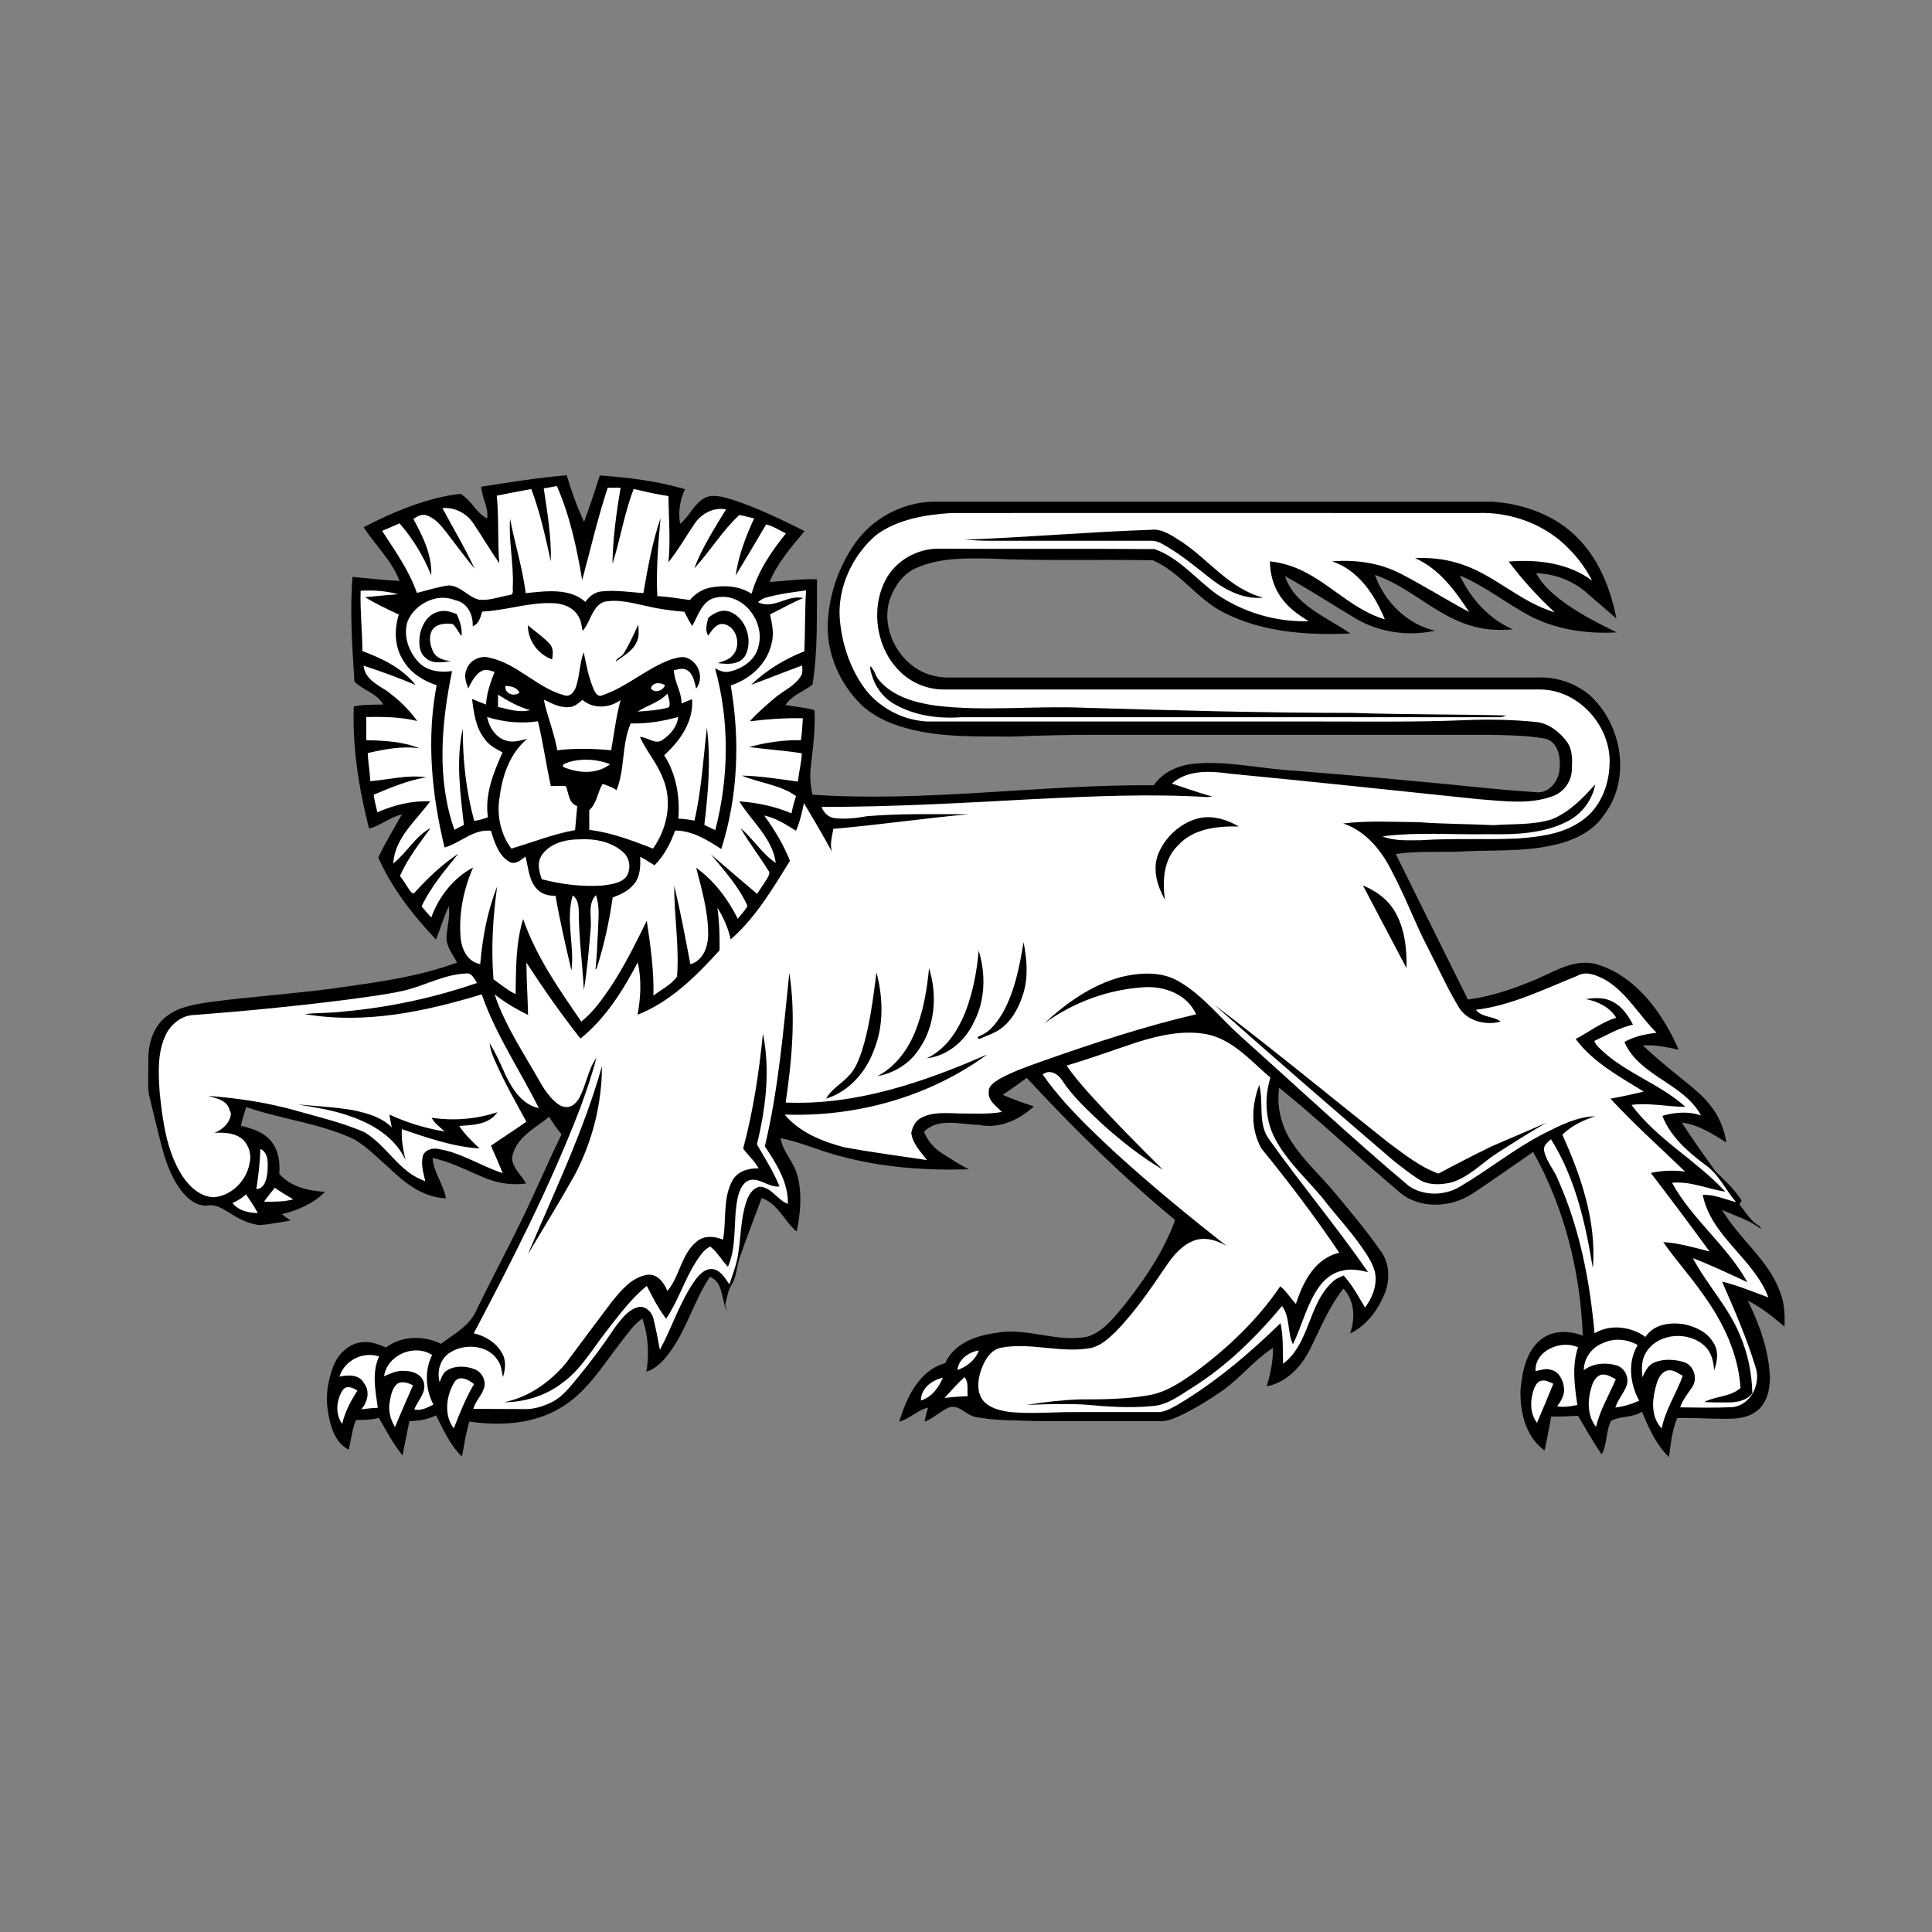 <?xml version="1.0" encoding="utf-8"?>
<!-- Generator: Adobe Illustrator 21.1.0, SVG Export Plug-In . SVG Version: 6.00 Build 0)  -->
<svg version="1.1" id="Layer_1" xmlns="http://www.w3.org/2000/svg" xmlns:xlink="http://www.w3.org/1999/xlink" x="0px" y="0px"
	 viewBox="0 0 900 900" style="enable-background:new 0 0 900 900;" xml:space="preserve">
<rect x="0" y="0" width="900" height="900" fill="#808080" stroke="none"/>
<style type="text/css">
	.st0{fill:#FFFFFF;}
</style>
<path d="M224.2,226.7c13.2-2,26.4-4.2,39.8-5.3c2.2,7.4,4.8,14.7,8.1,21.7c2.6-7.1,5-14.3,7.3-21.6c13.4,0.9,26.8,2.6,39.7,6.4
	c-2.4,4.9-3.2,10.7-2.3,16.1c4-3.2,6.1-8.2,10.1-11.2c4.2-3.2,9.6-1.4,14.1-0.1c11.7,3.8,22.8,9.2,33.8,14.7
	c-6.1,7.4-12.6,14.7-16.3,23.7c7.4-0.4,14.7-1.6,22.1-1.2c-0.2,16.3,0.5,32.9-2.1,49c-4.1,3.3-9.6,4.9-12.6,9.5
	c4.5,0.9,9.1,1.1,13.5,2.4c0.5,8.8-0.7,17.6-1.7,26.3c-0.5,4.4-0.2,8.8,0.8,13.1c53.1,3.6,106-4.8,159-4.4c4.1-6.1,11.4-9.3,18.5-10
	c15.7-1.6,31.3,2.4,47,3.2c18.3,1.5,36.7,3,55,4.8c19,1.6,38,4,57.1,5.2c6.3,1,11.2-5.1,11.4-11c0.7-5.3-0.9-13-7.2-14
	c-8.6-1.5-17.4-1.5-26.1-1.7c-61,0-122,0-183,0c-12.7,0-25.4,0.3-38.1,0.8c-16.7-0.1-33.8,0.6-50-3.9c-7.7-2.1-15.2-5.5-21-11
	c-9.8-9.7-15.9-23.3-15.5-37.2c0.4-13.5,5-26.9,12.7-37.9c8.1-11.6,21.8-18.9,35.9-19.4c87,0,174,0,261,0c15,1,30.2,6.6,40.6,17.8
	c9.5,10,14.6,23.4,17.2,36.7c-4.2-3.8-8.6-7.4-12.9-11.2c-6.6-6.2-15.5-9.7-24.5-10c2.5,4.8,6.5,8.6,10.7,11.9
	c8.2,6.4,17.5,11.1,26.8,15.7c-13.4,0.7-27.1-1.1-39.3-7.1c-11.5-5.9-21.7-14.4-33.7-19.4c5,10.9,13.6,20.2,24.6,25.1
	c-5.8,0.4-11.8,0.4-17.5-1.2c-17.4-4.2-29.9-18.5-46.7-24.2c4.4,12.5,14.9,23,28,26c-12.3,2.7-25.5,0.9-36.5-5.4
	c-11.2-6.6-22-13.8-33.4-20c4.6,13.8,19.5,19,30.4,26.7c-20,0.9-41-0.5-59.2-9.9c-12.2-6.2-20.1-18.8-32.8-24.2
	c-25.3-0.5-50.6,0.4-75.9-0.8c-11.4-0.2-23.4-0.4-34.1,4.3c-5.2,2.2-9,6.7-11.3,11.8c-7.3,15,3.2,35,19.3,38.5
	c3.6,1,7.4,0.8,11.1,0.8c90,0,180,0,270,0c8.7-0.4,17.5,2.5,24.2,8c15.2,13.5,19.7,38.9,7.2,55.6c-4.9,7.7-13.6,12-22.3,14.1
	c-15.4,3.9-31.4,2.4-47.1,3.5c-9.3,0.1-18.7-0.3-27.9,1c11.2,22.6,22.3,45.2,33.6,67.8c10-1.3,19.6-4.4,28.9-8.2
	c9.6-3.6,18.7-10.5,29.5-8.6c11,2.6,20.2,10.1,27.2,18.8c5.1,6.5,9.3,13.8,12.6,21.4c-5.5-1.2-11-2.4-16.7-2
	c4.9,4.7,10.2,9,15.4,13.3c6,5,12.5,9.5,17,15.9c3.5,4.7,5.6,10.3,6.5,16c-6.4-4-13.1-8.3-20.8-9.3c5.1,7.7,10.3,15.3,15.8,22.8
	c4.3,4.2,8.8,8.3,12.1,13.5c-0.3,0.5-0.8,1.5-1,2c3,3.4,5.2,7.8,9.4,10c0.2,0.3,0.6,1,0.8,1.4c-5.4-4.2-12.1-6.2-18.3-9
	c7.9,13.5,21.6,23.2,27,38.2c2.1,5.1,2.3,10.7,2.1,16.2c-5.3-4.5-10.8-9-17.1-12.1c5.5,11.2,9.8,23.2,10.3,35.7
	c0,5.8-1.4,12.3-6.4,15.9c-4.8,3.6-11.1,3.5-16.8,3.4c-6.7,0-13.4-0.6-20-0.3c-2.4,5.7-3,12-3.8,18.2c-6-5.8-9.5-13.6-12.6-21.2
	c-4.3,2.9-9.8,1.9-14.3,4.2c-2.7,4.8-1.7,10.9-4.5,15.7c-4-5.8-7.4-11.9-11-18c-4.2,0.2-8.3,0.5-12.5,0.4c-1,5.2-1.9,10.5-3.1,15.8
	c-8.8-6.4-11.5-17.9-11.2-28.2c0.8-8.4,2.5-17.8,9.4-23.4c5.5-4.5,13.2-4.4,19.6-1.9c-1.1-29.8-8.5-59.5-23.1-85.6
	c-9.5,6.6-18.9,13.2-28.5,19.6c-10.3,6.6-25.2,7.2-34.5-1.5c-18.6-15.7-36.3-32.6-55.3-48c-1.3,8.8,1,18,5.9,25.4
	c5.6,8.6,13.3,15.5,19.9,23.4c7.4,8.9,14.9,17.8,21.5,27.3c4.1,5.5,4.4,13.1,2,19.4c-3.2,7.9-8.5,15.3-16.3,19
	c2.5-6.9,2.2-15.3-3.1-20.9c-6.2,7.8-10.1,17-14.4,25.9c-4,9-11.1,17.6-21.3,19.6c1.7-5.8,3-11.8,2.9-17.9
	c-8.7,5.6-15.1,13.9-23.5,19.9c-6.6,4.5-13.4,8.8-20.7,12.1c-2.7,1.2-5.5,2.3-8.4,2.1c-19,0-38,0-57.1,0c-9.8-0.4-19.7-0.1-29.3-2
	c-4.2-1-7.4-6-12.1-4.3c-4,1.8-7.1,5-11.2,6.6c0.4-2.2,1-4.4,1.6-6.6c-5,1.2-8.5,5.3-13.4,6.5c3.4-11.1,9.2-23.8,21.4-27.2
	c4-9,14.1-12.8,23.2-14c14.5-3,28.8,4.7,43.3,1.6c7.4-2.4,12.3-9.1,17.1-14.8c9.5-12.1,18.3-25,23.5-39.5
	c-24.6-20.3-47.4-42.7-69.1-66.2c-3.7,2.7-7.4,5.4-11.2,7.9c4.7,2.1,9.6,3.8,14.5,5.4c-6.8,6.3-16.2,10.6-25.6,8.6
	c-8.5-0.1-18.8-3.6-25.6,3.2c1.7,4.1,4.5,7.5,8.2,9.9c4.2,2.6,8.3,5.5,12.8,7.6c-20.2,0.6-40.6-0.8-60.2-6.2
	c-9.3-2.3-18.1-6.5-27.6-8.3c1.1,6.5,6.3,11.2,7.9,17.5c2.2,8.5,1.4,17.5-0.4,26c-5.8-4.9-8.8-13.1-16.3-15.6
	c-3.4,9.2-7,18.4-10.2,27.7c-1.5,4.2-1.4,9-3.9,12.8c-1.7,2.7-2,6.1-2.9,9.1c0.3,0.9,0.6,1.9,0.8,2.9c-2.7-5-1.5-13.3-7.9-15.8
	c-7.6,11.3-10.9,25-19.2,35.8c-2.7,3.6-6,7-10.4,8.4c1.4-8.2,0.9-17-1.9-24.8c-4.3,3-7.2,7.6-10.5,11.7c-8.4,11-16,23.5-28.4,30.4
	c-12.6,7.2-27.7,8-41.7,5.9c-1.5,5.3-2.4,10.8-3.4,16.3c-5.6-5.3-8.6-12.5-12.1-19.2c-3.9,2-8.1,2.6-12.4,2.7
	c-1.1,5.3-2.1,10.7-3.2,16c-4.3-5.4-7.6-11.5-11-17.5c-3.5,0.9-7.1,1-10.7,1c-1.8,4.4-2.2,9.2-3.4,13.8c-6.9-3.6-8.8-12-9.8-19
	c-1-6.6,0.3-13.5,2.6-19.7c2.2-5.8,7.4-11,13.9-11.4c3.7-0.4,7.3,1.1,10.7,2.5c7.2-5.5,17.7-5.7,25.6-1.7c6-4.5,13.4-8.4,16.5-15.6
	c8.5-17.5,17.8-34.5,25.9-52.2c4.6-9.9,9-20,13.8-29.8c-2.2-2.6-4.1-5.3-5.8-8.2c-6.6,5.5-16,9.9-17.3,19.4
	c0.4,4.7,4.4,7.8,6.6,11.7c-6.7,1-13.6-0.2-19.8-2.8c-7.8-3.3-15.4-7.3-23.8-9.1c0.5,6.8,5.1,12.2,6.2,18.8
	c-10.5-0.3-19.1-7.1-26.3-14c-5.3-4.6-10.2-9.8-16.3-13.4c-15.9-7.6-33.8-9.3-50.4-15.1c-0.9,2.9-1.8,5.7-2.5,8.7
	c5.1,1.3,10.6,2.9,14.1,7.2c3.5,4.2,4.2,9.9,3.8,15.2c5.2,6.1,13.6,7.9,21.3,8.4c-5.4,5.5-12.7,8.6-20.1,10.4c1.3,1,2.6,2,4,3
	c-4.7,0.7-9.4,1.7-14.2,2.1c-5.2-0.5-10-3-14.3-5.8c-2.9-1.7-5.9-3.8-9.5-3.4c-5.4,0.8-9.9-3-13-7c-5-6.7-7.6-14.8-9.6-22.9
	c-1.8-7.4-3.7-14.7-5.4-22.1c-0.6-5-0.1-10-0.2-15c-0.2-7.2,1.7-14.9,7.1-19.9c5.8-5.4,14-6.7,21.5-7.8c19.5-2.6,39.1-3.8,58.6-6.5
	c19.1-2.7,38.4-5.2,56.6-11.9c-1.9-3.8-5.1-7.4-4.9-11.9c0.3-4.8,1.7-9.6,1.1-14.4c-2.4,5-3.9,10.4-6,15.6
	c-10.7-11.4-20.6-23.9-26.9-38.3c3.3-6.9,7.3-13.4,11-20c-5.5,1.2-9.9,5.2-15.3,6.6c-4.7-18.6-7.8-37.7-7.1-56.9
	c4.5-1,9.1-0.8,13.7-0.9c-2.8-5.3-9.4-6.6-13.4-10.7c-1-16.2-2.2-32.5-0.9-48.8c7.3,0.7,14.6,1.6,21.9,1.9
	c-3.6-9.6-11.3-16.6-16.7-25c14.1-7.3,29.1-13.6,45-15.6c5.1,2.8,7.3,8.9,12.5,11.5C227.8,236.6,224.4,231.9,224.2,226.7z"/>
<path class="st0" d="M253.3,227.5c2-0.3,4.1-0.7,6.1-1.1c6.1,13.9,9.3,28.9,11.8,43.8c3.9-14.3,7.2-28.8,11.9-43c2,0,4,0,6,0
	c-2,11.8-3.6,23.6-3.8,35.5c3.7-11.5,5.5-23.6,9.9-34.9c5.3,1.2,10.7,2.5,16.2,3.3c0.1,10.2,1,20.5,0,30.8
	c4.6-5.7,8.2-12.2,12.4-18.3c3.2-4.5,8.8-7.4,14.4-6.3c-5.4,8.9-11.1,17.7-14.8,27.5c7.4-8,13-17.5,21-24.9c2.4,0.4,4.6,1.1,6.9,1.6
	c-3.9,8.5-7.3,17.3-8.6,26.6c4.8-7.9,9.5-15.8,14.2-23.8c3.3,0.8,6.2,2.7,9.2,4.2c-6.8,8.4-13,17.6-16,28.1
	c-5.6-3.7-12.7-4.1-19.1-2.9c-3.8,0.7-7.2,2.9-9.6,5.8c-5.1-0.6-10.1-1.6-15.2-1.8c-0.6-12.1,0.4-24.2,1.5-36.3
	c-3.9,11.3-5.9,23.1-8,34.9c-6.5-0.5-13-1.5-19.5-0.8c-3.2,0.3-5.8,2.4-7.5,4.9c-7.5-6.7-18.6-5-27.8-4.1
	c-1.5-11.8-5.1-23.1-7.3-34.7c-0.7,10.4,1.7,20.8,1.3,31.3c-0.3,1.3,0.7,3.8-1.1,4.2c-4.8,0.8-9.5,2.7-14.4,2.3
	c-5.2-1.1-8.6-6.4-14.2-6.7c-5.1,0.6-10,2.3-15,3.5c-3.6-10.5-10.2-19.6-16.2-28.9c2.7-1.1,5.4-2.3,8.1-3.5
	c6.3,7.1,11.2,15.4,14.8,24.2c0.4-9.4-3.9-18.1-8.3-26.2c1.9-1.4,4.1-2.6,6.5-1.6c3.8,1.4,6.4,4.7,8.8,7.7c4.4,5.7,8.6,11.5,13.2,17
	c-4.5-9.7-10-18.8-15-28.2c5.6-0.5,11.1,2.3,14.2,6.8c4.2,6.2,8,12.7,12.3,18.9c-0.9-10.5-0.1-21-1.2-31.5
	c5.4-1.1,10.7-2.1,16.1-3.1c4.1,10.9,6.6,22.4,9.1,33.7C256.9,250.3,255,238.9,253.3,227.5z"/>
<path class="st0" d="M408.2,249.2c9.9-7.3,22.7-9.4,34.7-10.2c81.7-0.1,163.4,0,245.1,0c15.8-0.7,32.1,5.3,43.1,16.9
	c4.3,4.3,7.8,9.3,10.6,14.6c-11.1-8.3-25.5-10-38.9-8.9c6.4,8.5,13.6,16.4,21.4,23.6c-16.5-4.8-28.9-18.4-45.5-23
	c-6.3-1.9-12.9-2.5-19.5-2.2c11.2,4.9,18.7,15.2,25.2,25.1c-10.7-5.7-21-12.2-31.8-17.8c-9.8-5.1-21.1-6.7-32.1-5.8
	c12.3,4,19.9,15.6,24.6,27c-17.1-5-28.5-20.5-45.6-25.4c-2.6-0.8-5.2-1.3-7.9-1.6c0,6.9,2.3,13.8,6.9,19c3.1,3.7,7.1,6.3,11.1,8.9
	c-15.1,0.4-30.2-4-42.7-12.5c-9.7-7-17.5-17-29-21.1c-33.3-0.3-66.7,0-100.1-0.2c-10.4-0.3-20.8,5.6-25.5,15
	c-6.8,13.6-4,31.4,6.8,42.1c5.2,5.2,12.4,8.3,19.8,8.5c93,0,186,0,279,0c17.8,0.3,32.8,17.4,31.9,34.9c-0.3,9.9-4.4,20.3-12.8,26.1
	c-8.6,6.3-19.6,7.6-30,8.4c-15,0.7-30-0.2-45,0.8c-6,0-12.3,0.5-18-1.8c16.3-2.1,32.7-0.7,49-1c12.6,0.2,26-0.1,37.4-6.1
	c6.5-3.4,11.4-9.8,12.7-17.1c-5.8,6.5-12.1,13-20.3,16.3c-8.7,2.7-17.9,2-26.9,2.7c-11.7-0.6-23.3-0.5-35-1.4
	c-11.7-0.1-23.5-0.8-35.2,0.6c10.9,3.6,18.3,13.2,23.1,23.1c6,11.3,10.4,23.4,16.3,34.7c4.8,9.2,9,18.8,14.4,27.7
	c3.9,6.6,12.5,8.7,19.6,6.8c-3.5-2.7-8.8-1.8-11.6-5.5c16.6-2,31.7-9.6,47-15.7c4.3-2.7,9.6-0.3,13.6,1.9c9.9,6,15.5,16.5,23.6,24.5
	c-5.2,0.6-10.4,1.7-15,4.3c7,16,27.5,19.1,35.7,34.2c-5.8-2-12.2-1.5-18,0.2c3.7,9.6,11.7,16.6,19.8,22.7
	c6.4,4.4,9.6,11.7,14.5,17.5c-5.1-1.3-10.1-3.6-15.5-3.4c3.9,19.5,23.8,29.7,30.6,47.8c-7.2-2.6-14.2-5.6-21.6-7.4
	c5.7,13,11.4,26.2,15.6,39.8c2.7,7.8-2.2,17.8-10.8,18.7c-8.1,0.4-16.2,0.2-24.3,0.1c1.1-3.5,3.5-6.3,5.5-9.3
	c2.8-3.9,1-10.3-3.8-11.8c-4.4-1.3-9.5-1.6-13.8,0.2c-2.9,1.2-4.2,4.2-5.5,6.8c-0.4-3.9-0.5-8.1,1.7-11.5c5.6-9.2,20-10.1,27.5-2.8
	c3,2.9,4,7.2,4.2,11.2c1.5-4.2,2.3-9.2-0.4-13c-2.8-4.9-8.3-7.4-13.6-8.5c-6.5-1.1-14.2,0-18,5.9c-6.6-4.9-16.6-6.1-23.7-1.7
	c-2.2-24.4-6.9-48.8-16.9-71.3c-1.8-4.8-5.6-8.7-6.6-13.8c-0.5-2.4,1.7-3.9,3.2-5.3c11.4,18.1,16.1,39.3,19.5,60.1
	c1.8-21.6-5.4-42.8-14.2-62.2c4.2-4.2,9.7-6.8,15.3-8.6c-8.6,0.2-16.4,4.3-24,8.1c-13.6,7-25.5,16.7-38.7,24.5
	c-7.2,4.5-17.2,4.7-24.2-0.2c-26.7-22.5-52.3-46.4-78.3-69.7c-9.5-8.5-17.5-19-28.7-25.5c-8.1-4.8-18.1-4.2-26.9-2.1
	c-13.7,3.7-25.6,12.1-35.9,21.7c13.4-9.8,29.6-15.8,46.2-16.9c9.7-0.7,20.4,3.2,24.6,12.6c-24.1,5.6-47.7,13.4-71,21.6
	c-7,2.5-14.1,4.9-20.6,8.5c-2.2,1.4-5.2,3.1-5,6.1c-0.4,4.2,3.7,6.6,6.1,9.3c-6.3,1.1-12.7,0.7-19.1,0.7c-6.3-0.1-13.1-1-18.8,2.2
	c-2.5,1.4-3.7,4.1-4.3,6.8c0.6,5.1,4.4,8.8,7.3,12.7c-12.8-1.9-25.6-3.6-38.3-5.9c-10.3-2.7-21-6.9-28-15.3
	c33.4,1.2,67.3-8.2,94.4-28c-29.5,12.9-61.2,23.8-93.9,22.4c2.9-19.9,4.8-40.4,1.7-60.4c-2.8,27.1-5.1,54.3-11.4,80.8
	c5.3,8,11,16.8,10.7,26.8c-4.9-1.8-7.5-7.7-13.1-8c-3.7,0.8-5.5,4.5-6.5,7.8c-2.3,7.5-2.3,15.5-3.5,23.2c-0.6,5-2.6,9.7-4.1,14.5
	c-2-2.7-3.7-6.1-7.2-7c-3.7-0.8-6.6,2.1-8.6,4.8c-7.2,10-10.8,22-16.6,32.7c-0.9-4.8-1.8-9.7-3-14.5c-0.7-3-3.4-5.8-6.7-5.5
	c-5.1,1.1-8.2,5.7-11.2,9.5c-5.3,8-11,15.7-17.1,23.1c-3.6,4.3-7.1,9.1-12.2,11.7c-3.6,1.8-7.5,3.1-11.5,3.3
	c-8.4-0.1-16.8,0-25.2-0.1c1-3.9,4.4-6.6,5.2-10.6c0.5-3.2-1.4-6.5-4.4-7.8c-4.1-1.6-9.1-1.9-13,0.4c-2,1.2-2.7,3.5-3.5,5.6
	c-1.4-5.2,0.3-11.2,5.1-14c6.8-4.2,17.5-3.4,22,3.8c1.7,2.3,1.8,5.2,2.4,7.8c1.2-3.8,1.6-8.2-0.7-11.6c-2.8-4.7-7.7-7.6-12.9-8.8
	c18-34.2,35.7-68.8,49.6-105c2.8-7.7,5.5-15.4,7.5-23.3c-3.9,5.5-4.7,12.5-7.8,18.4c-1.3,2.3-3.4,4.7-6.2,4.5
	c-2.4,0-4.3-1.6-5.9-3.1c-4.5-4.3-7.1-10.2-10.3-15.4c-6.4-10.9-13.2-21.9-17.2-34c4.8,3.8,10.1,6.9,15.6,9.6
	c-0.2-8.1-0.7-16.3-0.8-24.4c7.9,12.1,16.2,24,25.2,35.4c11.7-9.4,19.8-22.4,26.7-35.5c1.8,8,1.4,16.4-0.1,24.4
	c15.3-6,27.3-18,38.2-30c0.1-6.6-0.1-13.2-1-19.8c2.9,4.5,5,9.5,6.2,14.7c11.6-10.1,19.5-23.6,27.6-36.6c-3-7.5-7.2-14.5-12-21.1
	c5.4,1.1,10.1,4.2,14.8,7.1c1.8-4.1,2.8-8.5,3.7-12.9c4.4,7.5,8.9,14.9,13,22.6c-1-3.5,0.1-7.1,0.7-10.6c21.1-1.8,42-4.9,63-6.8
	c-15.7,0-31.5-0.4-47.2,0.9c-5,0.9-10.2,1.5-15.3,0.9c-2.9-0.4-5-2.6-6-5.2c33.3,0,66.5-1.9,99.8-3.7c26.6-1.3,53.3-2.5,79.9-0.9
	c0.6-0.1,1.8-0.2,2.4-0.2c-6.4-1.8-12.6-4-18.9-6.1c7.3-6.5,18-5.9,27-4.6c38.7,3.7,77.3,7.9,116,11.9c11.2,0.8,22.9,2.6,33.8-1.2
	c5.2-1.6,9.1-6.4,9.5-11.9c0.2-4.6,0.6-9.7-2.3-13.7c-3.3-4.4-8-8.2-13.6-9.1c-11.4-1.2-22.9-1.4-34.4-0.9c-22,0.9-44,0.6-66,0.6
	c-61.4,0-122.7,0-184,0c-11.9-0.6-23.4-6.9-30.1-16.8c-6.2-9.1-9.7-20-10.6-31C390.1,274.1,396.8,258.9,408.2,249.2z"/>
<path d="M449.5,251.4c28.9-1.1,57.7-3.6,86.5-4.6c5.5-0.7,10.1,2.9,14.5,5.6c12.7,8.5,22.5,22,37.9,26c-9.7,1-18.6-4.1-25.9-10
	c-6.2-4.9-12.3-9.9-19.1-13.9c-2.2-1.3-4.6-2.7-7.3-2.6c-25,0-50.1,0-75.1,0C457.2,251.9,453.4,251.7,449.5,251.4z"/>
<path class="st0" d="M168,275.2c5.8-0.3,11.7,0,17.4,1.6c-5.1,0.4-10.2,0.9-15.3,1.4c5,3.1,10.4,5.6,15.7,8.1
	c-2.3,7.1-2,15.3,2.2,21.6c3.4,5.7,9.3,9.3,15.4,11.3c-4.8,25.1-2.3,51,3.7,75.6c7.4-2.1,13.4-8.7,21.6-7.8
	c1.6,5.2,3.4,11.2,8.3,14.3c2.8,1.9,5.6-0.6,7.8-2.3c1.4,5.3,1.5,11.5,5.7,15.5c2.2,2.2,5.3,2.8,8.3,2.8c2,11.7,4.7,23.2,7.4,34.8
	c1.5-11.7-2.8-23.5,0.6-35c2.2,1.6,2.7,4.3,2.8,6.9c0,12.5,1.7,24.8,2.4,37.2c1.6-9.7,2.4-19.4,3.2-29.2c0.4-5-1.5-10.9,2.4-15
	c1.9,5.2,1.1,10.7,1,16.1c-0.4,6.2-0.5,12.4-1.2,18.5c0.1-0.1,0.4-0.3,0.5-0.4c3.5-10.8,5.9-21.9,7.5-33.1c3.6-1.4,7.3-3,9.8-6.1
	c3.1-3.5,3.2-8.4,3-12.9c2.3,1.2,4.5,2.6,6.7,4c4.5-4.5,7.5-10.3,9.6-16.2c8,0,15,4.4,21.5,8.6c7.8-24.5,8.8-50.9,4.4-76.2
	c9-2.9,16.9-10,19-19.4c1.3-4.5,0.3-9.2-0.7-13.7c5.2-2.5,10.1-5.4,15.5-7.6c-7.3-1.8-14,5.6-21.1,1.9c1.2-1,2.5-1.9,4.1-2.2
	c6-1.7,12.2-2.4,18.3-3.3c-0.6,9.4-0.4,18.9-0.8,28.4c-9.2,3.6-17.7,8.8-24.8,15.6c8-2.9,15.8-6.1,23.8-9c0,1.6,0.4,3.5-0.6,4.9
	c-2.9,4.8-8.4,6.9-12.5,10.5c-3.9,3.4-7.9,6.7-11.3,10.6c8.2-1,16.4-1.6,24.7-1.4c-0.2,3.4-0.4,6.8-0.9,10.2
	c-8.1-0.1-16.3,1-24.1,3.2c8.1,1.1,16.4,1.6,24.5,2.9c-0.1,4.5-1.4,8.8-1.8,13.2c-8.7-1.2-17.4-2.6-26.1-2.8
	c8.3,3.5,17.7,4.2,25.2,9.5c-0.8,2.7-1.6,5.4-2.1,8.1c-7.7-3.3-16-5-24.3-5.6c5.8,9.4,15.5,17.2,17,28.7
	c-6.5-4.3-10.5-11.3-16.4-16.2c3.9,6.8,8.8,13,12.9,19.7c1.1,1.1,0.1,2.5-0.5,3.7c-1.5,2.5-3.2,4.8-4.7,7.2
	c-7.2-6.1-14.4-12.2-21.5-18.4c6.2,7.6,13,15,17,24c-1.1,2.2-3,4-4.5,6c-4.6-9.2-11-17.7-19.4-23.8c2.6,10.1,5.6,20.4,5.6,30.9
	c0,5.7-2.2,12.3-8.3,14.1c-2.3-12.2-4.6-24.5-7.5-36.6c-0.1,14.1,2.4,28.2,1.3,42.3c-2.7,3.9-7.3,6-11,8.9
	c0.3-11.7-1.4-23.4-3.1-34.9c-5.2,10.6-10.5,21.3-17,31.1c-3.9,5.7-8,11.5-13.5,15.9c-10.4-15.1-21.1-30.4-27.1-47.8
	c-3.5,11.3-3.3,23.3-3.5,35c-3.8-1.8-6.9-4.5-10.3-6.9c-1.2-14.4-0.3-28.9,1.7-43.2c-4.6,11.5-6.8,23.8-7.9,36.1
	c-5.8-1-8.6-6.8-9.1-12.1c-1-11.2,1.3-22.6,5.8-32.9c-9.2,4.9-16,13.6-19.5,23.3c-1.5-1.7-3.1-3.4-4.5-5.2
	c4.3-9.1,10.8-16.7,17.1-24.5c-7.5,4.9-14,11.2-20,17.7c-0.9,1.7-2.2,0-2.8-0.9c-1.5-2.1-2.7-4.5-4.4-6.4
	c3.6-8.2,9.1-15.2,14.3-22.4c-7.2,3.9-11.1,11.6-17.4,16.5c0.7-11.9,10.6-19.9,17.2-28.9c-8.5-0.4-16.9,1.7-24.6,5.1
	c-0.6-2.7-1.4-5.4-1.7-8.2c7.9-3.3,15.9-6.7,24.4-8.1c-8.7-1.3-17.3,1.1-26,1.8c-0.2-4.4-1-8.7-1.2-13.1c7.9-1.8,16.1-3.4,24.2-2.2
	c-7.9-3.2-16.5-3.6-24.9-3.8c0-3.6,0-7.2,0-10.8c8-0.1,16-0.1,23.8,1.9c-4-5.6-9.1-10.4-14.7-14.4c-4.4-2.7-9.8-5.6-10.3-11.4
	c8.2,2.7,16.3,5.6,24.2,9c-6.2-7.9-15.6-12.4-24.8-15.8C168.8,293.9,167.7,284.6,168,275.2z"/>
<path class="st0" d="M190,289.1c3.6-8,13.7-13,22.1-9.5c5.6,1.1,8.4,6.8,8.1,12.1c3-1,3.6-4.2,4.4-6.8c11.2-0.5,22.1-4.5,33.4-3.9
	c4.3,0.2,8.9,1.9,11.2,5.7c1.5,2.1,1.7,4.8,2.2,7.2c3.8-4.2,4.2-11.1,9.8-13.5c7-1.5,14,0.7,20.8,2.1c5.5,1.3,11.2,2,16.8,2.5
	c1.2,2.2,2.2,4.5,3.7,6.6c2.8-5.1,4.8-12.3,11.4-13.3c12.3-2.4,22.7,11.4,19.4,22.9c-1.4,6.2-7.3,10.2-13.2,11.6
	c-2.5,0.7-4.9-0.3-7-1.5c6.8,24.6,6.5,50.8,0.1,75.4c-1.7-0.8-3.4-1.6-5.1-2.4c1.8-15,3.1-30.3,1.2-45.3c-1.7,14.4-2.5,29-5.8,43.3
	c-2.5-0.5-5-0.9-7.5-0.9c0.8-10.2-1-20.9-6.6-29.6c7.4-6.6,13.8-15.8,13-26.1c-1.6,0.6-3.2,1.3-4.9,2c0-5.5-3.4-10.1-3.6-15.5
	c1.9-0.3,4.1-1.2,6-0.1c3.1,1.7,3.6,5.6,4.4,8.7c3.6-4.6,1.5-11.8-3.8-14.1c-2.4-1.3-5.2-0.2-7.6,0.4c-11.5,4-20.6,12.8-32.1,16.7
	c-2.3,1.3-3.7-1.3-4.4-3.1c-2.3-5.4-3.3-11.2-4.5-16.9c-1.9,5.1-1.8,10.7-3.5,15.9c-0.7,2.3-2.7,5.2-5.5,4.2
	c-12.7-3.4-21.8-14.7-34.8-17.5c-4.3-1.3-9.5,1.2-10.8,5.6c-1.3,2.8-0.2,5.9,0.8,8.7c1.6-3,3.1-6.4,6.2-8.1c1.9-1.1,4.1-0.2,6.1,0.4
	c-1.9,4.9-3.7,9.9-4,15.2c-2.2-0.8-4.4-1.7-6.5-2.6c0.8,6.5,1.7,13.4,5.9,18.7c2,2.9,5.3,4.6,8.3,6.2c-4.2,9.4-8.4,19.7-6.8,30.2
	c-2.1,0.8-4.2,1.4-6.4,1.7c-3.8-14-5.4-28.6-5.3-43c-3.3,14.8-1.2,30,0.5,44.9c-1.5,0.7-3,1.4-4.4,2.3c-8.4-23.8-6.1-49.8-1.1-74
	c-5.3,0.8-11.3,0.1-15.3-3.8C190.3,303.7,187.6,295.9,190,289.1z"/>
<path d="M195.5,296.2c0.8-4.8,3.6-9.9,8.6-11.2c2.9-1,5.9,0,8.6,1c1.5,3.2,2.7,6.7,2.3,10.3c-1.5-1.8-2.4-4.1-4.1-5.6
	c-3.3-0.4-7.4-0.3-9.5,2.7c-1.9,3.2-1.1,7.3,0.5,10.4c1.6,3,5.1,3.8,8.2,4.2c-4.1,0.5-9.1,1.5-12.2-1.9
	C195.1,303.7,195.2,299.6,195.5,296.2z"/>
<path d="M329.9,287.9c2.7-2.5,6.5-4.3,10.2-2.9c7.5,3,10.7,13.2,7.2,20.2c-2.5,4.6-8.4,4.3-12.9,3.7c2.1-0.9,4.6-1.3,6.3-3
	c4.9-4.1,3-14.1-3.7-15.2c-3.4-0.4-5.4,3-7.1,5.4C328.3,293.5,329.3,290.6,329.9,287.9z"/>
<path d="M290.4,304.6c2.7-4.3,4.8-9,6.9-13.6c0.2,2.6,0.6,5.3-0.6,7.8c-1.8,4.4-6.2,6.7-9.9,9.4
	C287.4,306.3,289.5,306.1,290.4,304.6z"/>
<path d="M245.9,291.3c3.4,2.9,7.2,5.4,10.2,8.7c1.8,1.9,1.5,4.8,1.1,7.2C250.6,304.8,245.9,298.4,245.9,291.3z"/>
<path d="M405.4,310.3c2.1,1.8,2.4,5,4.4,6.9c6.5,7.4,16.5,10.1,25.9,11.5c23,2.8,46.2,0,69.3,1c41.7,1.2,83.3,2.4,125,2.4
	c23.9,0.8,47.8,0.6,71.6,1.2c-1.2,0.6-2.4,0.9-3.7,0.8c-83.3,0-166.7,0-250,0c-10.8,0.8-22.1-0.7-31.6-6.3c-5.1-3-8.8-8.1-10.3-13.8
	C405.6,312.8,405.3,311.5,405.4,310.3z"/>
<path class="st0" d="M303.2,320.6c0.9-2.9,4.4-2.8,6.6-1.4C308.9,321.8,304.8,323.2,303.2,320.6z"/>
<path class="st0" d="M235.4,319.5c2.5,0.1,5.4,0.6,6.6,3.2C239.3,324.7,235,323.1,235.4,319.5z"/>
<path class="st0" d="M310.9,323.1c0.5,2,1.6,4.5,0.7,6.4c-4.7,1.4-9.7,1.6-14.6,2C301.6,328.5,307.2,327.2,310.9,323.1z"/>
<path class="st0" d="M232,323.6c4.7,3,9.6,5.7,14.9,7.2c-5,1.3-10.1-0.4-14.9-1.5C232,327.5,232,325.6,232,323.6z"/>
<path class="st0" d="M271.3,326c5,4.4,12.6,3.9,17.8,0.1c-2.1,7.6-3,15.6-4.4,23.4c-8.3-0.8-16.8-1-25.1,0
	c-1.4-8.1-4.6-15.6-6.3-23.6c3.7,1.7,7.4,3.9,11.7,3.5C267.5,329.4,269.5,327.6,271.3,326z"/>
<path class="st0" d="M226.9,334c7.6,2.4,15.8,3.2,23.7,2c2.4,10,3.8,20.1,6,30.2c2.3-0.1,4.7-0.2,7,0c1.4,3.3,1.2,8,5.3,9.3
	c-0.3,3.7-0.7,7.4-1,11.2c-10.2,1.8-19.8,5.7-29.7,8.6c-5.2-6.9-6.9-16-5.4-24.4c1.3-9.9,4.9-20.2,12.8-26.7
	c-3.1,0.7-6.3,1.8-9.5,0.9C231.1,343.9,227.9,338.9,226.9,334z"/>
<path class="st0" d="M293.8,337c7.5,0.2,14.9-1,22.1-3c-0.4,4.5-3.6,8.2-7.2,10.6c-3.4,2.6-7-1.3-10.6-1.3c3,6.6,8,12.2,10.6,19
	c4.7,10.8,2.2,23.6-4.5,33c-9.6-3.7-19.4-7.5-29.7-8.7c0-3.1,0-6.1,0-9.2c3.6-3.2,3.8-8.3,6.2-12.2c2.3,0.7,4.5,1.5,6.5,2.9
	C291.2,358.2,289.5,347,293.8,337z"/>
<path class="st0" d="M264.9,355c6.2-1.8,13.2-1.4,19.3,1c-6.3,4.9-14.9,4.2-21.8,1.3C261.5,355.7,264.1,355.6,264.9,355z"/>
<path d="M557.5,381.4c6.7-1.9,13.7,0.2,19.6,3.6c-10-0.2-21.2,0.9-28.3,8.8c-6.8,6.5-7.4,16.6-6.1,25.4c-3.5-6.3-5.9-13.9-3.3-21
	C542.5,390.2,549.4,383.8,557.5,381.4z"/>
<path class="st0" d="M252.3,398.5c3.8-5.7,11.1-7.5,17.6-7.5c7.1-0.4,14.7,1,20.2,5.8c3.4,2.8,4.1,8.2,1.5,11.8
	c-2.7,3-7,3.3-10.7,3.9c-9.6,0.7-19.2-0.5-28.5-2.9C251.1,406.1,250.1,401.9,252.3,398.5z"/>
<path d="M655.2,451c-6.8-12.8-13.5-25.7-20.3-38.5c6,2.4,11.5,6.4,14.8,12C654.4,432.4,655.4,441.9,655.2,451z"/>
<path d="M476.8,438.9c1.6,8,2.3,16.4-0.2,24.2c-2,6.3-5.3,12.7-11,16.5c-2.7,1.9-5.9,2.8-8.9,4.2c-1.5,0.4-1.7-0.7-0.4-1.2
	c5.1-1.9,8.3-6.6,11-11.1C472.8,461.4,475,450,476.8,438.9z"/>
<path d="M455.9,442.8c3.4,11,3.1,23.4-2.4,33.7c-4.1,8.6-12.2,15.4-21.8,16.5c9.2-4.3,14.9-13.4,18.4-22.6
	C453.4,461.5,455.1,452.1,455.9,442.8z"/>
<path d="M432.8,451c3.9,12.6,2.9,27-4.8,37.9c-4.3,6.6-11.5,11-19.2,12.4c9.3-4.9,15.4-14.1,18.7-23.9
	C430.5,469,431.9,460,432.8,451z"/>
<path d="M408.3,453c3.1,11.8,3.5,24.7-1.2,36.2c-3.7,10.2-11.6,19.3-22.3,22.6c2.6-4.6,7.5-7.1,10.9-11c2.9-3,4.3-7,5.7-10.9
	C405.2,477.9,406.7,465.4,408.3,453z"/>
<path class="st0" d="M188.1,461.5c9.7-2.3,18.8-7.6,28.9-8c2.8-0.5,3.9,2.5,5.2,4.4c-20,6.9-40.9,11.4-62.1,13.3
	c-6,0.8-12.1,0.5-18.1,1.2c27.7,4.8,55.9-1.1,82.4-9.2c6.5,18.8,17.8,35.3,26.6,53c-7.8-1.6-12.4-8.9-15.6-15.6
	c-2.2-5-4.4-10-7.3-14.6c0.3,3.1,1.5,6.1,2.8,8.9c4.2,9.5,9.3,18.5,14.3,27.6c-5.4,3.9-11,7.4-16.5,11.2c1.9,4.2,3.7,8.5,5.5,12.8
	c-10.3-3.3-19.5-9.7-30.3-11.3c-2.5-0.5-5.7,0.4-6.8,2.9c-1.2,4,0.1,8.2,1,12.1c-12.1-3.9-17.8-16.6-28.4-22.8
	c-9.9-4.3-20.3-6.8-30.7-9.7c-13.7-4-27.8-6.1-42-7.2c2.8,0.9,5.9,1.4,8.1,3.4c1.4,1.2,1.8,3.2,2.5,4.9c-0.5,4.3-3.8,7.4-7.7,8.9
	c4.7-0.2,10.2,0,13.7,3.6c2.5,2.8,3.6,6.8,2.7,10.4c-1.3,8-8.1,15.1-16.3,16c-6.4,0.1-11.7-4.8-15-9.8c-7.4-11.5-9.2-25.5-10.6-38.8
	c-0.6-9-1.2-18.6,2.8-27c2.5-5.2,7.7-9.3,13.6-9.3c23.6-1.8,47.2-4.1,70.7-7.1C170.4,464.5,179.3,463.4,188.1,461.5z"/>
<path d="M738.7,465.4c4.3-0.6,8.9-0.9,12.8,1.4c4.3,2.2,7,6.4,9.2,10.5c-6.4,1.5-12.1,4.8-18,7.6c0.7,1.9,2.3,3.3,3.8,4.7
	c11.5,10.6,27,15.5,38.6,26c-8.4,0-16.8-2-25.1-0.9c11.9,16.1,30.2,25.8,43.7,40.4c-8.3-1.2-16.3-5-24.8-4.1
	c9.4,17.1,25.6,29.2,35.1,46.3c-8.4-3.9-16.8-7.9-25.4-11.2c6.7,12.6,16.9,23.1,22.2,36.5c3.5,8.3,5.3,17.3,5.5,26.4
	c-2.5,3.4-7,4.3-11.1,4.3c-3.8,0-7.5,0.1-11.3-0.2c5.4-2.8,12.1-2.3,16.9-6.5c-1-16-8.2-30.9-17.5-43.7
	c-5.8-8.4-12.7-15.9-18.5-24.3c7.4,0.5,14.5,2.6,21.6,4.4c-9-12.3-18.1-24.5-27.4-36.6c5.2-1.1,10.7-1.4,16-0.6
	c-11.7-11.3-23.8-22.1-34.8-34c5.2-0.9,10.4-2.1,15.5-3.3c-11.3-7-23.6-13.6-31.7-24.5c6.3-3.3,12-7.8,18.9-9.9
	C749.8,469.1,744.3,466.5,738.7,465.4z"/>
<path d="M565.7,468.1c27.5,20.8,54.1,42.8,81.1,64.2c7.4,5.4,14.6,11.3,23.3,14.4c8.2-4.4,16.4-8.6,24.8-12.7
	c8.4-3.7,17-7.2,25.4-11c-7.8,4.6-15.5,9.4-23.1,14.3c-7.1,4.6-13.1,11.3-21.4,13.6c-4.9,1.1-10.6,1.3-15-1.6
	c-4.2-2.7-8.2-5.9-12.1-9C620.8,516.4,593.1,492.4,565.7,468.1z"/>
<path class="st0" d="M529.4,485.6c10.5-3.3,21.8-5.9,32.8-3.8c12.2,2.5,20.5,12.5,29.6,20.2c-2.8,9.2-2.5,19.5,2,28.1
	c5.4,10.5,14.3,18.5,21.9,27.5c6,7.9,12.9,15.1,18.6,23.3c2.5,3.6,5.1,7.4,6.2,11.7c1.2,5.9-1.1,11.8-4.6,16.5
	c-3.1-5.1-5.9-10.5-10-14.9c-2,0.8-3.9,1.6-5.4,3.2c-11.2,10.4-10.3,28.5-22.8,37.9c-0.2-6.3,0.2-12.7-1.2-18.9
	c-14.7,14.3-30.4,27.6-48.1,38.1c-2.9,1.5-5.9,3.5-9.4,3.3c-13,0-26,0-39,0c-9.8,0-19.5,0.9-29.3,0c-4.8-0.7-10.2-1.8-13.2-6
	c-2.9-4.6-1.8-10.4,0.1-15.1c1.6-3.9,4.3-8.1,8.8-8.9c14-2.6,28.1,2.8,42,0.1c4.6-1.1,8.1-4.5,11.5-7.7c8.8-9.1,16-19.6,23.1-30.1
	c3.4-5.1,7.6-10.2,13.5-12.3c5.1-1.7,10.4,0,14.9,2.6c-17.6-13.8-34.9-28-51.5-43.1c-12.2-11.4-24.6-23-34.2-36.8
	c3.3-2.5,7.2-0.3,9.1,2.8c5.2,7.9,12.3,14.3,19.2,20.8c8.6,7.7,17.8,14.9,27.7,20.8c-11.8-11.7-23.5-23.5-34.6-35.8
	c-3.6-4.1-7.2-8.2-10.2-12.7C507.9,493.1,518.6,489.2,529.4,485.6z"/>
<path d="M346.2,535c4.7-17.5,7.4-35.5,9.2-53.5c3.5,17.1,1.3,34.8-2.8,51.6c3.7,6.5,7.8,12.7,10.5,19.6c-4.8,0.5-8.5-3.6-13.2-3.1
	c-3.6,0.6-5.1,4.3-6,7.3c-2.7,10.9-0.2,22.7-4.8,33.2c-2.9-3-4.9-6.8-8.2-9.4c-3,1.3-4.7,4.2-6.5,6.8c-5.5,8.5-8.4,18.4-14.1,26.8
	c-3.6-4.7-6.3-10-9-15.3c-7.6,6.2-13.4,14.2-19.4,21.9c-6.2,8-11.4,17.1-19.8,23.2c-7.7,6-17.5,9.1-27.2,9.1
	c11.4-2.3,21.4-9.4,28.8-18.3c7-9.4,14-18.8,21.1-28.2c4.3-5.4,9.2-11.4,16.3-12.8c4.9-0.9,8.2,3.5,9.8,7.5
	c5.8-6.9,6.4-17.1,13.6-23c3.5-3,8.3-2.6,12.3-0.9c1.7-9.1-0.2-19,4.3-27.4c2.3-4.5,7.6-6,12.3-5.8
	C351.5,540.7,348.4,538.2,346.2,535z"/>
<path d="M245.9,584.3c12.2-28.9,26-57.3,34.5-87.6c0,17.6-4.5,35.2-12.7,50.7C260.7,559.9,253.2,572,245.9,584.3z"/>
<path d="M586.6,505.4c2.2,8.5-0.9,18.6,5,25.9c14.8,20.8,31.2,40.3,45.7,61.3c-4-0.9-8.2-1.8-12.2-0.6c-4.9,1-8.8,4.5-11.4,8.6
	c-5.2,7.9-7.3,17.2-11.4,25.6c-2.7-5.6-1.2-12.6-5.1-17.8c-12.1,14.5-25.7,27.9-41.8,38c-5.8,3.6-11.5,8.1-18.5,8.6
	c-10.6,1-21.2,0.3-31.8-0.7c-9-0.5-18-0.2-26.9,0.2c8.2-1.4,16.5-2.3,24.8-2.6c10.7,0,21.4-0.1,31.9-1.9c8.1-1.3,15-6,21.6-10.6
	c15.2-11.2,29.2-24.4,39.9-40.2c2.9,2.3,4.7,5.6,7.3,8.2c3.2-10.1,8.9-21.3,20.2-23.8c-11.3-16.8-23.5-32.9-36.3-48.6
	C582.5,526,583,514.9,586.6,505.4z"/>
<path d="M138.7,514.5c8.7,0.8,17.4,1.2,26,2.7c6.4,1.4,13.1,3.2,17.8,8c-0.4-2-0.8-4-1.1-6c8.1,3.8,16.8,6.4,25.7,7.9
	c-2.1-2.1-4.7-3.7-6-6.4c10.2,1.5,20.7,0.7,30.6-2.6c-3.8,5.8-11.5,6-17.8,6.4c2.6,3.9,6,7.2,9.5,10.5c-12.5-0.8-24.4-5-36.2-9
	c-0.3,4.9,0.6,9.7,1.7,14.4c-4.8-10.5-15.2-16.8-25.7-20.4C155.2,517.1,146.9,515.9,138.7,514.5z"/>
<path class="st0" d="M121.3,535.2c4,1.9,3.5,7.1,3.3,10.8c-0.4,3.1-1.2,7.8-5.2,7.9C120.4,547.7,121.1,541.4,121.3,535.2z"/>
<path class="st0" d="M128,553.3c2.8,2,5.7,3.7,8.6,5.4c-4.4,1.2-9,1.1-13.6,1.1C124.5,557.6,126.3,555.5,128,553.3z"/>
<path class="st0" d="M108.3,560.4c2.3-1,4.4-2.3,6.3-4c1.9,2.8,3.9,5.6,5.5,8.7C115.8,565,111.1,564,108.3,560.4z"/>
<path class="st0" d="M746.9,625.6c5.1-2.4,11.2-1.8,16,1c-4.8,7.9-3.6,18.1,0.7,25.9c-3.5,1.6-7.2,2.7-11.1,3.2
	c1.1-3.6,3.7-6.4,5.1-9.9c1.6-3.9-0.7-8.7-4.7-9.8c-5-1.4-10.8-1-15.1,2.3C737.8,632.7,741.6,627.5,746.9,625.6z"/>
<path class="st0" d="M715.3,638.7c-0.4-9.6,11.9-14.7,19.8-11.1c-2.9,8.7-1.6,18.1-0.3,26.9c-3.1,0.6-6.2,1.2-9.4,0.6
	c1.7-2.4,3.4-5,3.2-8c-0.2-3.6-2-7.9-5.8-8.9C720.3,637.2,717.7,638.3,715.3,638.7z"/>
<path class="st0" d="M178.9,641.1c1.5-9.9,14-15.3,22.4-9.9c-3.6,7.2-3.1,16.1,0.6,23.1c-2.8,1.4-5.7,3-8.9,2.3
	c1.5-4.2,5.8-7.8,4.4-12.7c-1.2-4-5.7-5.4-9.4-5.3C184.7,638.4,181.8,639.9,178.9,641.1z"/>
<path class="st0" d="M446,638.2c0.5-5,5.3-8.4,10-9.1C454.3,633.6,450.4,636.7,446,638.2z"/>
<path class="st0" d="M158.1,641.3c2.4-7.6,11-11.9,18.5-9.4c-3.5,7.5-1.7,16-0.6,23.9c-2.6,0.1-5.1,0.4-7.7,0.7
	c2.9-3.3,4.2-8.3,1.3-12.1C167.4,640.1,162.1,640.5,158.1,641.3z"/>
<path class="st0" d="M776.5,638.5c2.7-0.8,5.1,1.2,7.4,2.4c-3,8.3-8.1,15.8-9.8,24.5c-4.8-4.9-4.6-12.4-3-18.5
	C771.9,643.6,773,639.7,776.5,638.5z"/>
<path class="st0" d="M745.5,640.5c2.6-0.8,5,0.9,7.2,2c-3.1,7.4-7.4,14.3-9.2,22.2c-4.2-5.3-4-12.5-2.1-18.6
	C742,643.9,743.2,641.5,745.5,640.5z"/>
<path class="st0" d="M211.7,643.8c2.3-3.4,6.7-1.1,9.1,1c-3.8,6.5-6.7,13.5-9.4,20.6C206.6,659.1,207.9,650.1,211.7,643.8z"/>
<path class="st0" d="M429,652.4c0-5.6,5.1-9.5,10.2-10.6C437.3,646.4,434,650.9,429,652.4z"/>
<path class="st0" d="M440,651.2c3-3.3,6-6.6,9.3-9.7c2.1,2.5,1.1,5.9,1.5,8.9C447.2,650.5,443.6,650.8,440,651.2z"/>
<path class="st0" d="M714.6,646.9c0.7-1.5,1.6-3.4,3.4-3.7c2-0.5,3.8,0.7,5.6,1.4c-2.5,6.1-5,12.2-7.6,18.2
	C712.5,658.3,712.8,652.1,714.6,646.9z"/>
<path class="st0" d="M185.4,644.4c2.3-1.1,4.9-0.1,7,0.9c-2.8,6.5-5.7,12.9-8.4,19.5c-1.9-3.2-3.1-7-2.6-10.8
	C182,650.6,182.4,646.6,185.4,644.4z"/>
<path class="st0" d="M159.7,647.5c1.8-2.4,4.8-1,6.8,0.3c-3.1,4.8-5.8,9.9-7.1,15.5C156,658.7,156.7,652.1,159.7,647.5z"/>
</svg>
